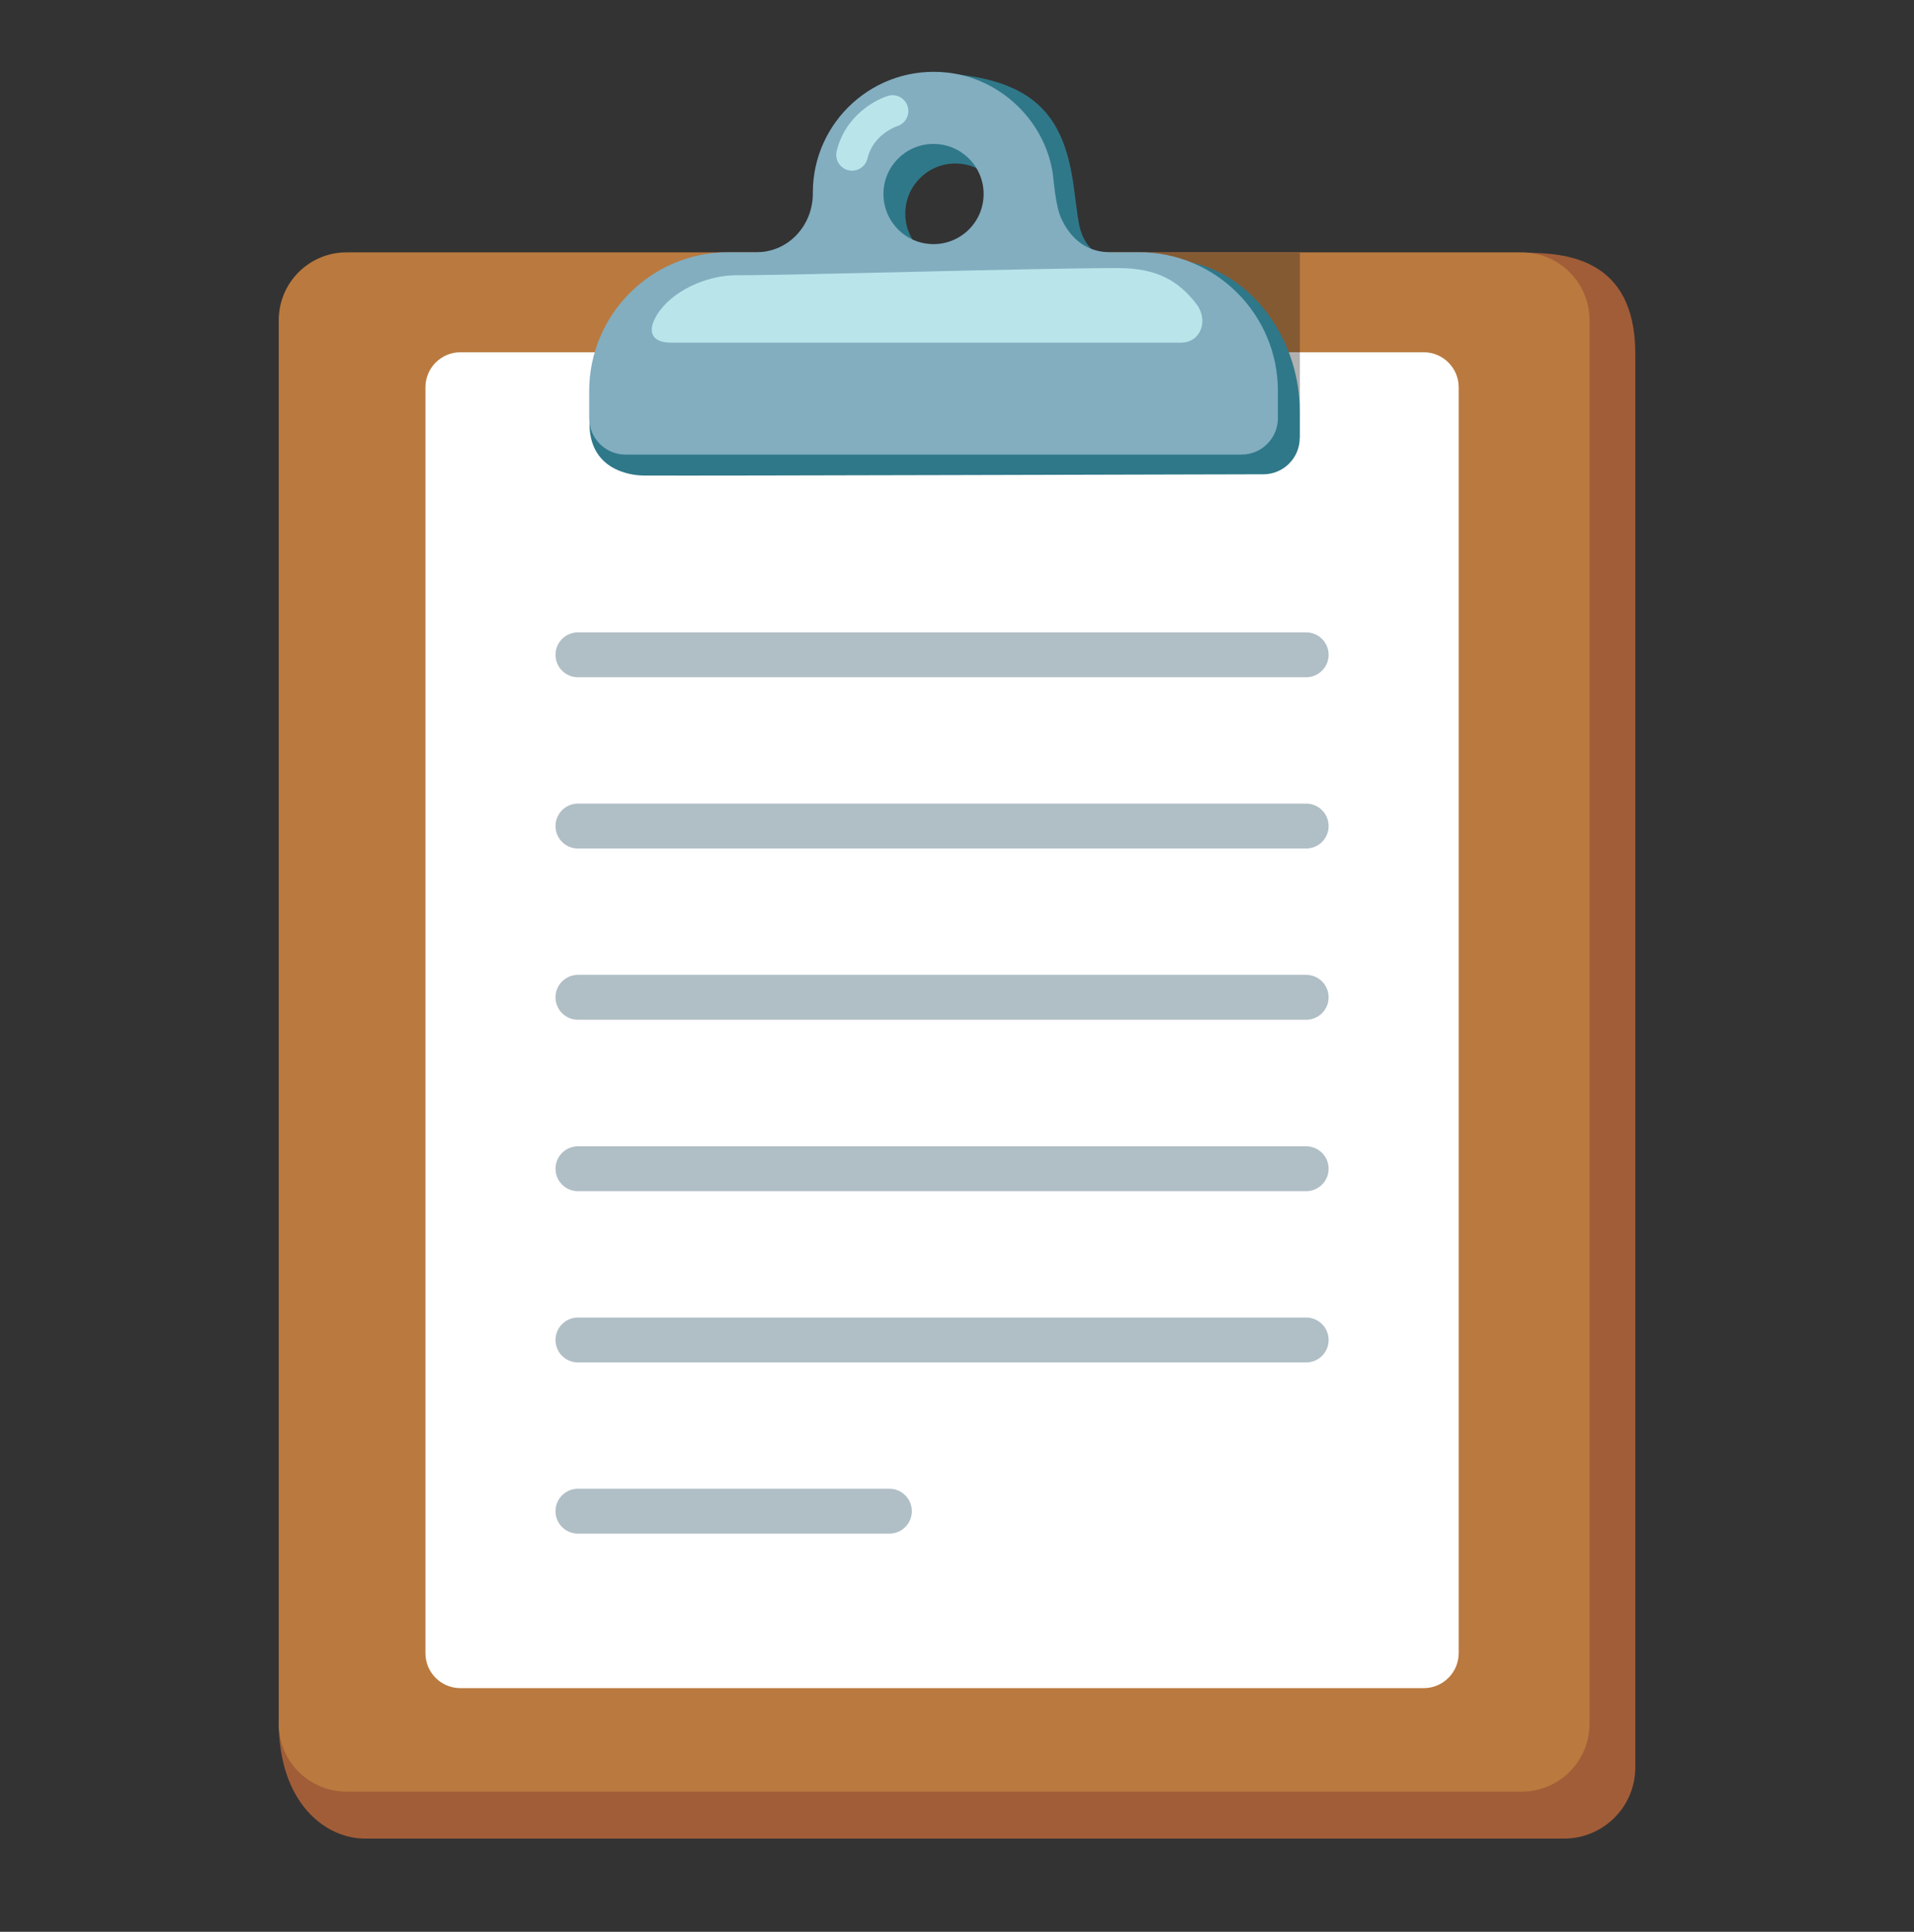 <svg height="444" overflow="hidden" width="440" xmlns="http://www.w3.org/2000/svg"><rect width="100%" height="100%" fill="#333333" stroke="none"/><g transform="translate(-440 4)"><path d="m504.08 391.73l286.24-337.63c9.04 0 25.61.83 25.61 23.17v324.95c0 9.04-7.33 16.36-16.37 16.36h-275.62c-9.04.04-19.86-8.08-19.86-26.85z" fill="#a15d38"/><path d="m504.08 392.18v-322.57c0-8.63 6.97-15.61 15.6-15.61h270.12c8.63 0 15.61 6.98 15.61 15.61v322.57c0 8.63-6.98 15.61-15.61 15.61h-270.12c-8.63 0-15.6-6.98-15.6-15.61z" fill="#ba793e"/><path d="m537.8 375.96v-290.95c0-4.44 3.61-8.05 8.04-8.05h221.44c4.44 0 8.05 3.61 8.05 8.05v290.95c0 4.43-3.61 8.04-8.05 8.04h-221.44c-4.43 0-8.04-3.57-8.04-8.04z" fill="#ffffff"/><g stroke="#b0bec5" stroke-width="10.312"><path d="m572.86 185.86h167.41" fill="none" stroke-linecap="round" stroke-miterlimit="10"/><path d="m572.86 146.5h167.41" fill="none" stroke-linecap="round" stroke-miterlimit="10"/><path d="m572.86 225.22h167.41" fill="none" stroke-linecap="round" stroke-miterlimit="10"/><path d="m572.86 264.62h167.41" fill="none" stroke-linecap="round" stroke-miterlimit="10"/><path d="m572.86 303.98h167.41" fill="none" stroke-linecap="round" stroke-miterlimit="10"/><path d="m572.86 343.33h71.6" fill="none" stroke-linecap="round" stroke-miterlimit="10"/></g><path d="m738.82 96.63v-42.53h-48.05l29.94 42.53z" fill="#212121" fill-opacity=".35"/><path d="m708.16 55.68l-11.07-.17c-7.36 0-8.73-6.53-9.01-7.9-.37-1.79-.85-5.74-1.06-7.33-1.86-15.43-7.15-24.92-26.44-27.12-16.7-1.89-28.7 15.27-28.7 31.63v.14c.04 7.39-5.57 13.57-12.96 13.57 0 0-21.59-3.67-37.02 13.99-2.89 3.3-6.36 16.92-6.39 20.73-.07 10.62 9.11 12.03 12.3 12.07 14.37.1 131.42-.28 142.62-.28 4.61 0 8.36-3.74 8.36-8.35v-6.22c.03-17.67-13-34.76-30.63-34.76zm-48.54.93c-6.36 0-11.51-5.15-11.51-11.51s5.15-11.52 11.51-11.52 11.52 5.16 11.52 11.52-5.16 11.51-11.52 11.51z" fill="#2f7889"/><path d="m701.87 53.97h-6.67c-7.36 0-10.31-5.78-11.24-7.77-1.34-2.92-1.72-8.87-1.96-10.45-1.92-12.14-12.07-21.76-24.27-23.07-16.7-1.82-30.87 11.24-30.87 27.57v.14c.04 7.39-5.57 13.58-12.96 13.58h-6.53c-17.63 0-31.93 14.3-31.93 31.93v6.22c0 4.61 3.74 8.36 8.35 8.36h141.63c4.6 0 8.35-3.75 8.35-8.36v-6.22c.03-17.63-14.27-31.93-31.9-31.93zm-47.27-1.86c-6.36 0-11.51-5.16-11.51-11.52s5.15-11.51 11.51-11.51 11.52 5.15 11.52 11.51-5.16 11.52-11.52 11.52z" fill="#82aec0"/><path d="m711.46 74.76h-117.15c-4.47 0-5.64-2.51-3.33-6.32 3.36-5.54 11.41-9.18 18.28-9.18 14.92 0 68.75-1.65 87.69-1.65 9.25 0 14.06 3.09 18.08 8.25 2.86 3.71 1.07 8.9-3.57 8.9z" fill="#b9e4ea"/><path d="m635.87 31.59c1.92-7.84 9.31-10.07 9.31-10.07" fill="none" stroke="#b9e4ea" stroke-linecap="round" stroke-miterlimit="10" stroke-width="7.275"/></g></svg>